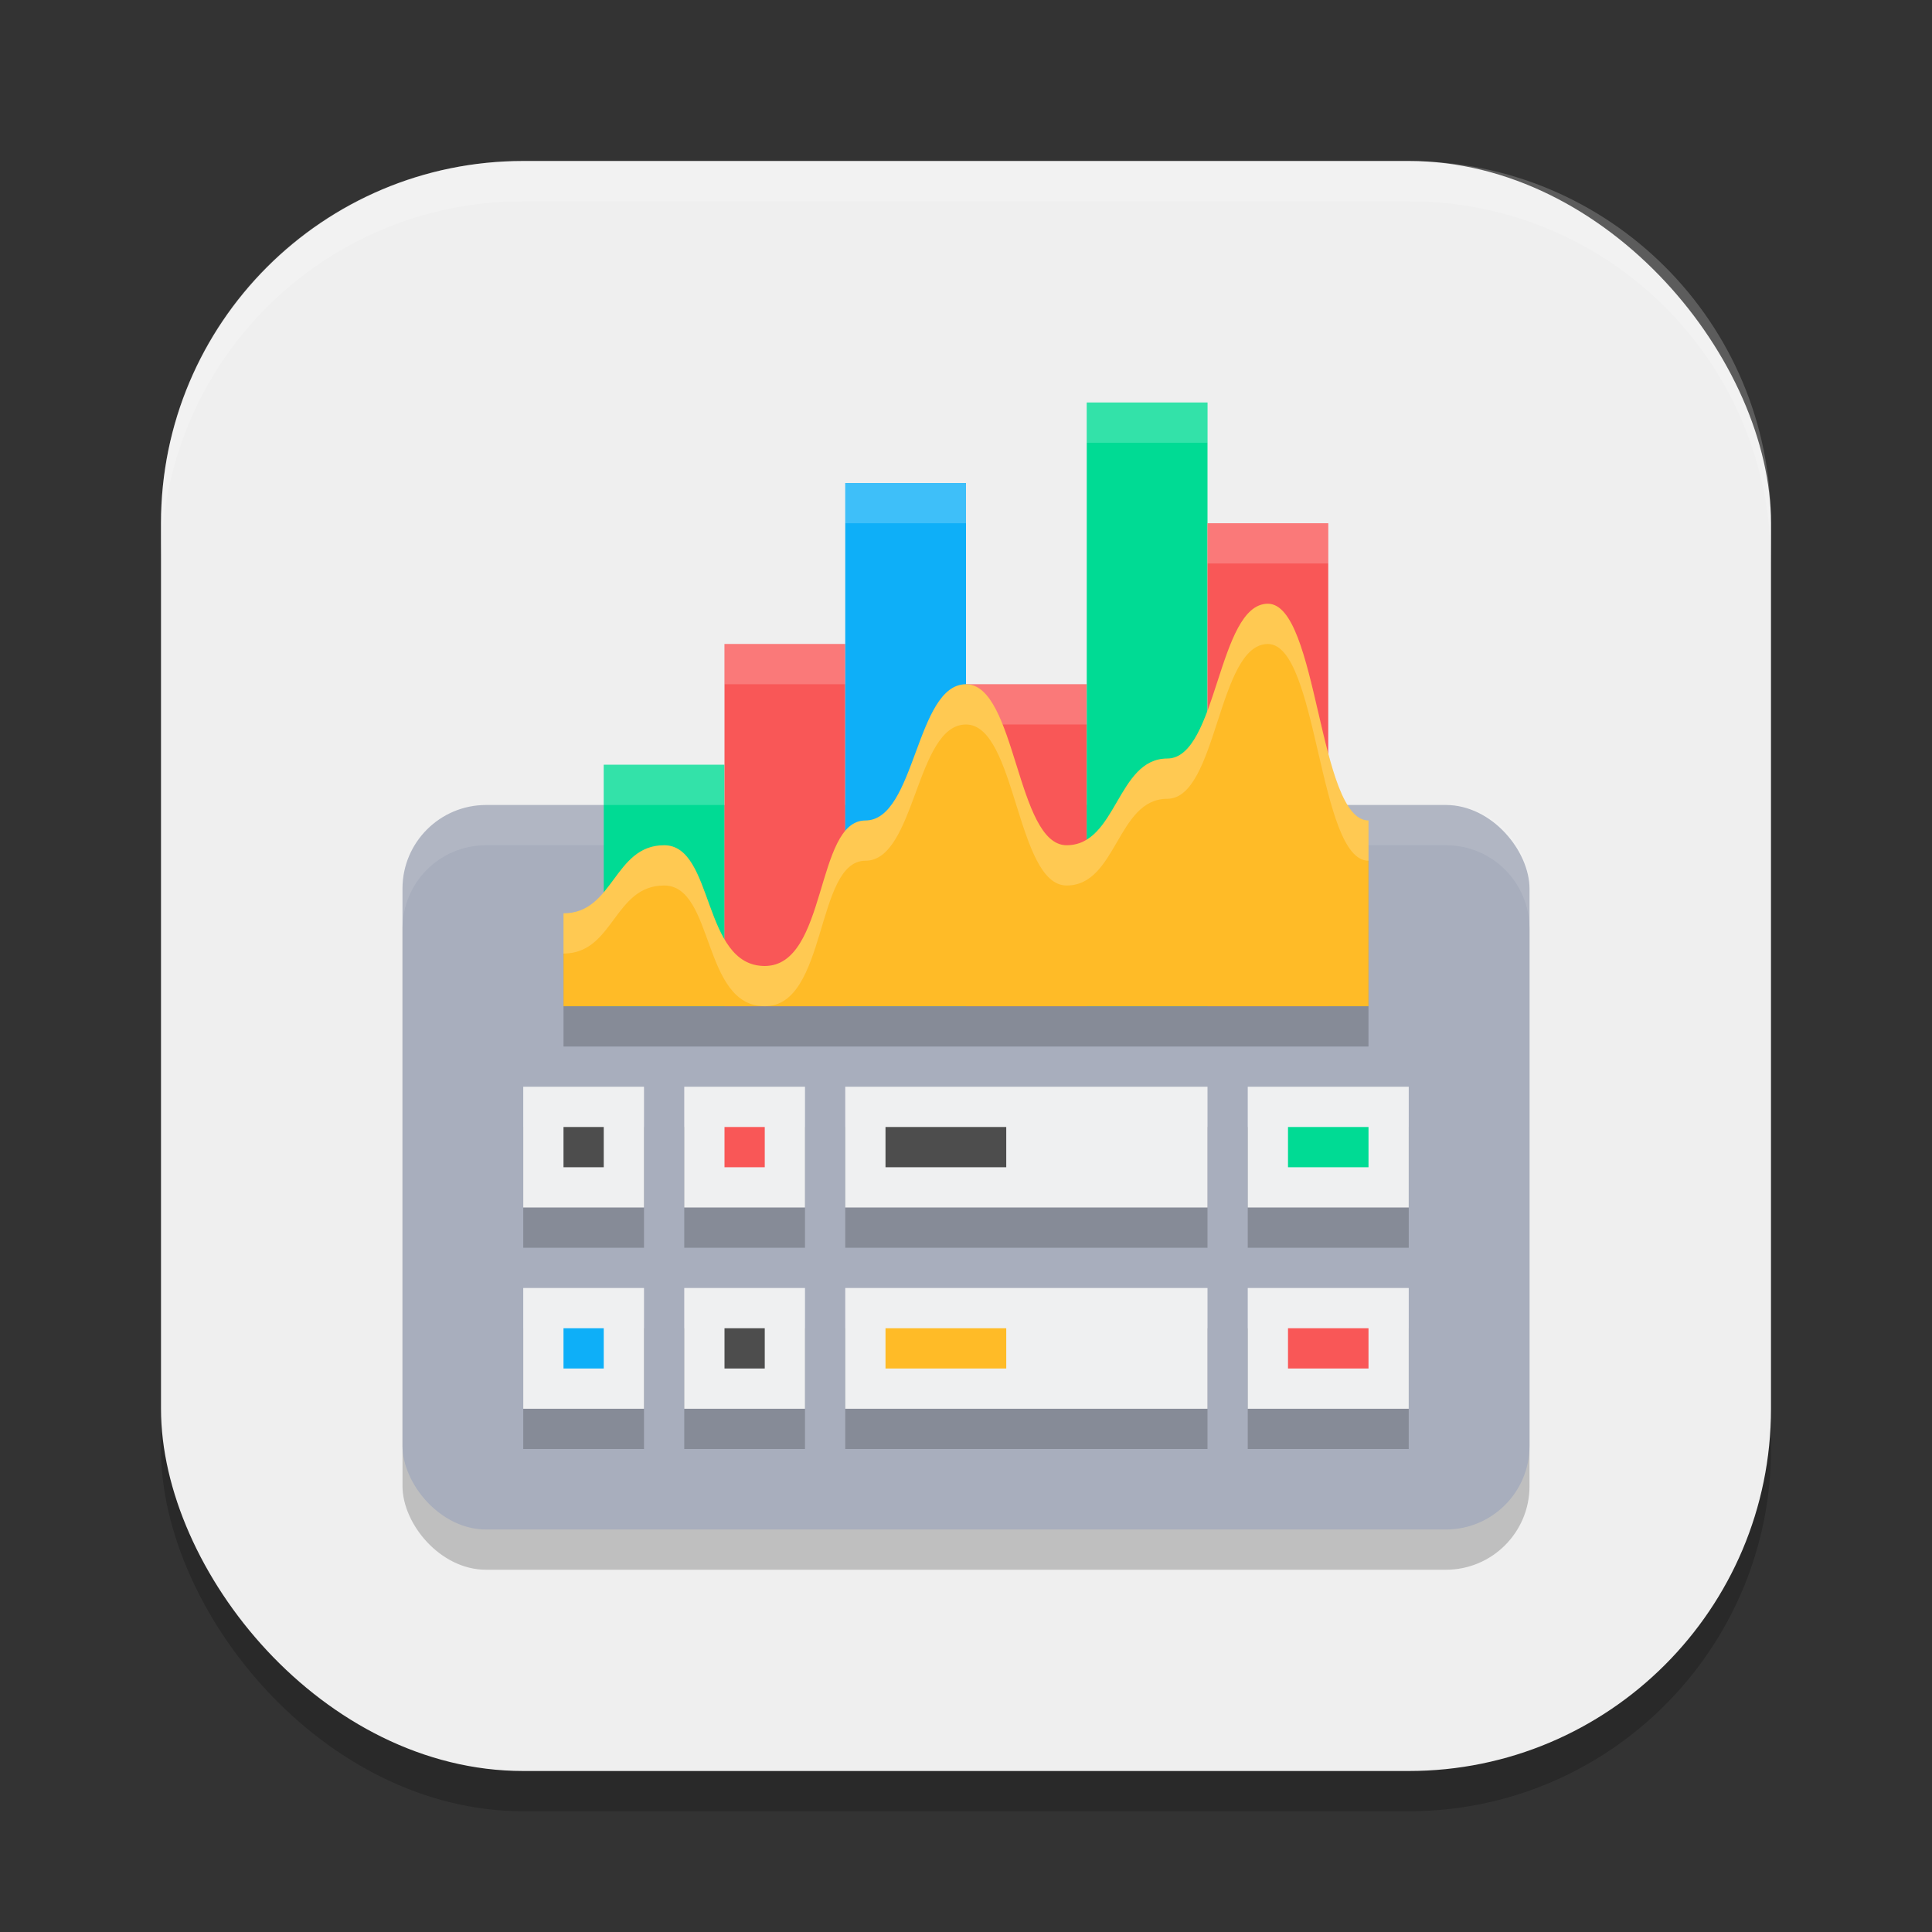 <?xml version="1.0" encoding="UTF-8" standalone="no"?>
<!-- Created with Inkscape (http://www.inkscape.org/) -->

<svg
   width="48"
   height="48"
   viewBox="0 0 48 48"
   version="1.1"
   id="svg5"
   inkscape:version="1.3 (0e150ed6c4, 2023-07-21)"
   sodipodi:docname="sheets.svg"
   xmlns:inkscape="http://www.inkscape.org/namespaces/inkscape"
   xmlns:sodipodi="http://sodipodi.sourceforge.net/DTD/sodipodi-0.dtd"
   xmlns="http://www.w3.org/2000/svg"
   xmlns:svg="http://www.w3.org/2000/svg">
  <rect x="0" y="0" width="48" height="48" fill="#333333" stroke="none"/>
  <sodipodi:namedview
     id="namedview7"
     pagecolor="#ffffff"
     bordercolor="#000000"
     borderopacity="0.25"
     inkscape:showpageshadow="2"
     inkscape:pageopacity="0.0"
     inkscape:pagecheckerboard="0"
     inkscape:deskcolor="#d1d1d1"
     inkscape:document-units="px"
     showgrid="false"
     inkscape:zoom="16.729167"
     inkscape:cx="24"
     inkscape:cy="24"
     inkscape:window-width="1850"
     inkscape:window-height="1011"
     inkscape:window-x="70"
     inkscape:window-y="32"
     inkscape:window-maximized="1"
     inkscape:current-layer="svg5" />
  <defs
     id="defs2" />
  <rect
     style="opacity:0.2;fill:#000000;stroke-width:2.857;stroke-linecap:square"
     id="rect234"
     width="40"
     height="40"
     x="4"
     y="5"
     ry="9" />
  <rect
     style="fill:#efefef;fill-opacity:1;stroke-width:2.857;stroke-linecap:square"
     id="rect396"
     width="40"
     height="40"
     x="4"
     y="4"
     ry="9" />
  <rect
     style="opacity:0.2;fill:#000000"
     width="28"
     height="18"
     x="10"
     y="21"
     ry="2.077"
     id="rect1" />
  <rect
     style="fill:#a8aebd"
     width="28"
     height="18"
     x="10"
     y="20"
     ry="2.077"
     id="rect2" />
  <path
     style="opacity:0.1;fill:#ffffff"
     d="M 12.076,20 C 10.926,20 10,20.926 10,22.076 v 1 C 10,21.926 10.926,21 12.076,21 H 35.924 C 37.074,21 38,21.926 38,23.076 v -1 C 38,20.926 37.074,20 35.924,20 Z"
     id="path2" />
  <path
     style="opacity:0.2;fill:#000000"
     d="m 13,28 v 3 h 3 v -3 z m 4,0 v 3 h 3 v -3 z m 4,0 v 3 h 9 v -3 z m 10,0 v 3 h 4 v -3 z m -18,5 v 3 h 3 v -3 z m 4,0 v 3 h 3 v -3 z m 4,0 v 3 h 9 v -3 z m 10,0 v 3 h 4 v -3 z"
     id="path3" />
  <path
     style="opacity:0.2;fill:#000000"
     d="M 14,26 V 23.692 C 15.25,23.692 15.25,22 16.5,22 17.75,22 17.438,25 19,25 c 1.563,0 1.25,-3.615 2.5,-3.615 1.25,0 1.25,-3.385 2.5,-3.385 C 25.25,18 25.25,22 26.5,22 c 1.25,0 1.25,-2.154 2.5,-2.154 1.25,0 1.25,-3.846 2.5,-3.846 1.25,0 1.25,5.385 2.5,5.385 V 26 Z"
     id="path4" />
  <rect
     style="fill:#00db94"
     width="3"
     height="6"
     x="15"
     y="19"
     id="rect4" />
  <rect
     style="fill:#f95757"
     width="3"
     height="9"
     x="18"
     y="16"
     id="rect5" />
  <rect
     style="fill:#0eaff8"
     width="3"
     height="13"
     x="21"
     y="12"
     id="rect6" />
  <rect
     style="fill:#f95757"
     width="3"
     height="8"
     x="24"
     y="17"
     id="rect7" />
  <rect
     style="fill:#00db94"
     width="3"
     height="15"
     x="27"
     y="10"
     id="rect8" />
  <rect
     style="fill:#f95757"
     width="3"
     height="12"
     x="30"
     y="13"
     id="rect9" />
  <rect
     style="fill:#eff0f1"
     width="3"
     height="3"
     x="13"
     y="27"
     id="rect10" />
  <rect
     style="fill:#eff0f1"
     width="9"
     height="3"
     x="21"
     y="27"
     id="rect11" />
  <rect
     style="fill:#eff0f1"
     width="4"
     height="3"
     x="31"
     y="27"
     id="rect12" />
  <rect
     fill="#4d4d4d"
     width="1"
     height="1"
     x="14"
     y="28"
     id="rect13" />
  <rect
     style="fill:#4d4d4d"
     width="3"
     height="1"
     x="22"
     y="28"
     id="rect14" />
  <rect
     style="fill:#00db94"
     width="2"
     height="1"
     x="32"
     y="28"
     id="rect15" />
  <rect
     style="fill:#eff0f1"
     width="3"
     height="3"
     x="17"
     y="27"
     id="rect16" />
  <rect
     style="fill:#f95757"
     width="1"
     height="1"
     x="18"
     y="28"
     id="rect17" />
  <rect
     style="fill:#eff0f1"
     width="3"
     height="3"
     x="13"
     y="32"
     id="rect18" />
  <rect
     style="fill:#eff0f1"
     width="9"
     height="3"
     x="21"
     y="32"
     id="rect19" />
  <rect
     style="fill:#eff0f1"
     width="4"
     height="3"
     x="31"
     y="32"
     id="rect20" />
  <rect
     style="fill:#0eaff8"
     width="1"
     height="1"
     x="14"
     y="33"
     id="rect21" />
  <rect
     style="fill:#ffbb27"
     width="3"
     height="1"
     x="22"
     y="33"
     id="rect22" />
  <rect
     style="fill:#f95757"
     width="2"
     height="1"
     x="32"
     y="33"
     id="rect23" />
  <rect
     style="fill:#eff0f1"
     width="3"
     height="3"
     x="17"
     y="32"
     id="rect24" />
  <rect
     style="fill:#4d4d4d"
     width="1"
     height="1"
     x="18"
     y="33"
     id="rect25" />
  <path
     style="opacity:0.2;fill:#ffffff"
     d="m 27,10 v 1 h 3 v -1 z m -6,2 v 1 h 3 v -1 z m 9,1 v 1 h 3 v -1 z m -12,3 v 1 h 3 v -1 z m 6,1 v 1 h 3 v -1 z m -9,2 v 1 h 3 v -1 z"
     id="path25" />
  <path
     style="fill:#ffbb27"
     d="M 14,25 V 22.692 C 15.25,22.692 15.25,21 16.5,21 17.75,21 17.438,24 19,24 c 1.563,0 1.25,-3.615 2.5,-3.615 1.25,0 1.25,-3.385 2.5,-3.385 C 25.25,17 25.25,21 26.5,21 c 1.25,0 1.25,-2.154 2.5,-2.154 1.25,0 1.25,-3.846 2.5,-3.846 1.25,0 1.25,5.385 2.5,5.385 V 25 Z"
     id="path26" />
  <path
     style="opacity:0.2;fill:#ffffff"
     d="M 31.5,15 C 30.25,15 30.25,18.846 29,18.846 27.75,18.846 27.75,21 26.5,21 25.25,21 25.25,17 24,17 22.75,17 22.75,20.385 21.5,20.385 20.25,20.385 20.563,24 19,24 c -1.562,0 -1.25,-3 -2.5,-3 -1.25,0 -1.25,1.691 -2.5,1.691 v 1 C 15.25,23.691 15.25,22 16.5,22 c 1.25,0 0.938,3 2.5,3 1.563,0 1.25,-3.615 2.5,-3.615 C 22.75,21.385 22.75,18 24,18 c 1.25,0 1.25,4 2.5,4 1.25,0 1.25,-2.154 2.5,-2.154 1.25,0 1.25,-3.846 2.5,-3.846 1.25,0 1.25,5.385 2.5,5.385 v -1 C 32.75,20.385 32.75,15 31.5,15 Z"
     id="path27" />
  <path
     id="path1040"
     style="opacity:0.2;fill:#ffffff;stroke-width:8;stroke-linecap:square"
     d="M 13,4 C 8.014,4 4,8.014 4,13 v 1 C 4,9.014 8.014,5 13,5 h 22 c 4.986,0 9,4.014 9,9 V 13 C 44,8.014 39.986,4 35,4 Z" />
</svg>
